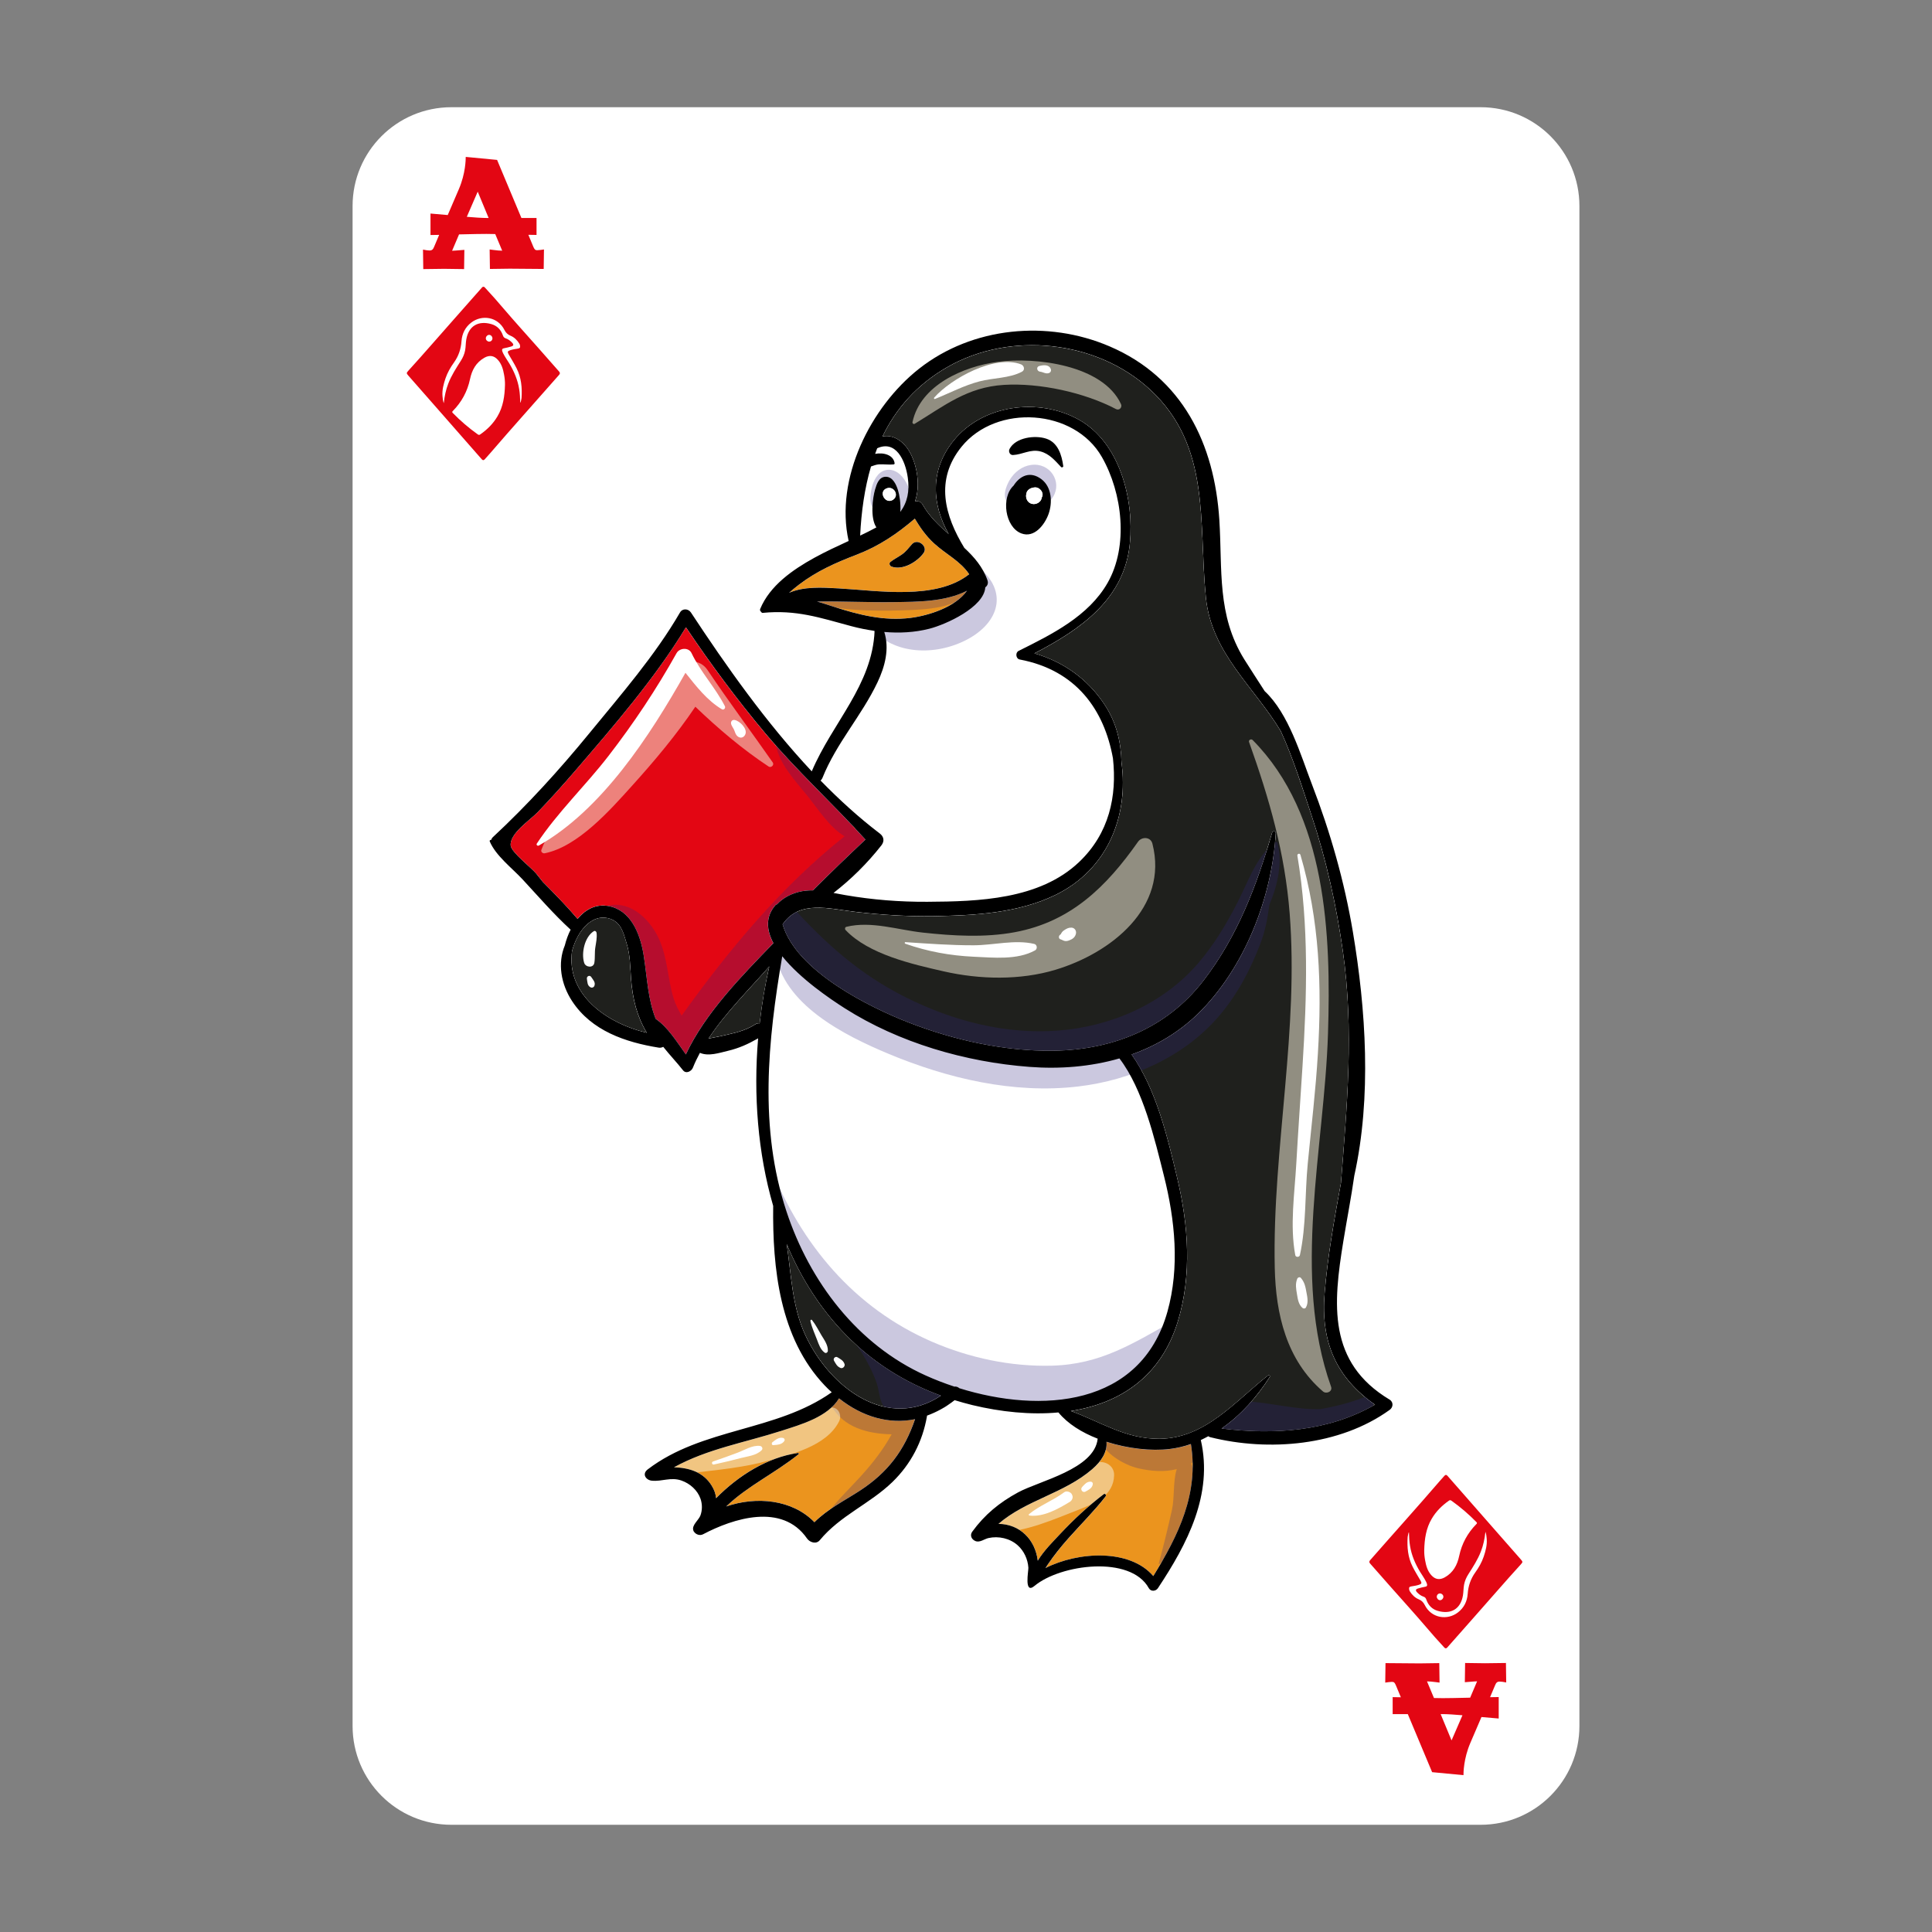 <?xml version="1.0" encoding="utf-8"?>
<!-- Generator: Adobe Illustrator 24.0.1, SVG Export Plug-In . SVG Version: 6.00 Build 0)  -->
<svg version="1.1" xmlns="http://www.w3.org/2000/svg" xmlns:xlink="http://www.w3.org/1999/xlink" x="0px" y="0px"
	 viewBox="0 0 283.46 283.46" style="enable-background:new 0 0 283.46 283.46;" xml:space="preserve">
<rect x="0" y="0" width="283.46" height="283.46" fill="#808080" stroke="none"/>
<style type="text/css">
	.st0{fill:#DBDDD9;}
	.st1{fill:#FFFFFF;}
	.st2{fill:none;stroke:#000000;stroke-width:3;stroke-miterlimit:10;}
	.st3{fill:#E30613;}
	.st4{fill:#894F28;}
	.st5{fill:#3E2215;}
	.st6{fill:#DEB27E;}
	.st7{opacity:0.25;fill:#312783;}
	.st8{opacity:0.53;fill:#F5F0DA;}
	.st9{fill:none;}
	.st10{fill:#EB941E;}
	.st11{fill:#1F201D;}
	.st12{fill:#E2E0DB;}
	.st13{fill:#B7B6B0;}
	.st14{fill:#2FAC66;}
	.st15{fill:#312783;}
	.st16{fill:#E94D2A;}
	.st17{fill:#F5EA61;}
	.st18{fill:#1D71B8;}
	.st19{fill:#2D3B49;}
</style>
<g id="bg">
</g>
<g id="CUT">
</g>
<g id="BACK">
</g>
<g id="ILLUSTRATION">
</g>
<g id="SYMBOLS">
	<g>
		<path class="st1" d="M217.23,267.73h-151c-8.01,0-14.5-6.49-14.5-14.5v-223c0-8.01,6.49-14.5,14.5-14.5h151
			c8.01,0,14.5,6.49,14.5,14.5v223C231.73,261.24,225.24,267.73,217.23,267.73z"/>
		<g>
			<g>
				<path class="st1" d="M129.32,124.03c-2.07,2.62-4.41,4.95-7.02,6.97c0.58,0.11,1.15,0.22,1.73,0.32c4.01,0.69,7.95,1,12.02,0.98
					c7.53-0.04,16.49-0.32,22.28-5.83c4.41-4.2,5.58-9.66,4.97-15.22c-1.28-7.09-5.38-12.93-13.68-14.5c-0.57-0.11-0.68-1-0.16-1.26
					c4.87-2.43,10.26-5.07,13.06-9.99c3.08-5.4,2.18-13.16-0.84-18.45c-4.06-7.12-15.46-7.84-20.58-1.53
					c-3.97,4.89-2.48,10.15,0.39,14.85c1.45,1.35,2.73,2.81,3.4,4.76c0.16,0.46-0.02,0.82-0.32,1.03c-0.18,2.91-5.75,5.45-8.22,6.08
					c-2.16,0.55-4.39,0.66-6.6,0.47c0.77,2.45,0.13,5.02-1,7.4c-2.34,4.94-6.01,8.87-8.08,14.03c-0.06,0.15-0.16,0.27-0.26,0.36
					c2.76,2.83,5.64,5.46,8.69,7.77C129.71,122.75,129.8,123.42,129.32,124.03z M148.12,65.87c0.88-1.69,3.72-2.06,5.38-1.51
					c1.73,0.57,2.28,2.4,2.5,4.03c0.02,0.17-0.22,0.24-0.32,0.13c-0.89-0.94-1.73-1.96-3.04-2.29c-1.47-0.37-2.61,0.46-4.01,0.53
					C148.16,66.79,147.92,66.24,148.12,65.87z M148.72,71.26c0.91-1.43,2.41-2.2,4.09-0.94c1.53,1.15,1.65,3.43,1.04,5.11
					c-0.57,1.58-2.09,3.56-3.99,2.84C147.45,77.35,146.84,72.99,148.72,71.26z"/>
				<path class="st10" d="M133.58,90.66c2.57-0.32,6.6-1.57,8.29-3.99c-3.24,1.64-7.21,1.63-10.82,1.67
					c-3.85,0.05-7.5-0.14-11.2-0.09c0.85,0.24,1.68,0.51,2.45,0.77C126.01,90.21,129.67,91.15,133.58,90.66z"/>
				<path class="st11" d="M91.96,138.48c-0.35-1.14-0.63-2.54-1.66-3.28c-0.84-0.62-2.02-0.75-2.98-0.34
					c-1.81,0.77-2.9,2.85-3.39,4.64c-0.9,6.29,4.86,10.58,10.96,12.03c-1.44-2.4-2.09-4.99-2.31-7.96
					C92.46,141.87,92.47,140.13,91.96,138.48z"/>
				<path class="st1" d="M128.41,71.82c0.24-0.82,0.57-1.86,1.57-1.87c1.02-0.01,1.53,1.14,1.79,1.96c0.21,0.66,0.42,1.97,0.35,3.18
					c1.04-1.41,1.37-3.03,1.09-5.01c-0.36-2.6-1.8-5.55-4.49-4.31c-0.11,0.27-0.2,0.55-0.3,0.82c1.23-0.24,2.69,0.15,2.86,1.39
					c0.01,0.09-0.08,0.15-0.16,0.16c-0.69,0.07-1.43-0.05-2.13-0.01c-0.43,0.02-0.8,0.19-1.18,0.31c-0.95,3.2-1.42,6.63-1.57,10.14
					c0.8-0.38,1.59-0.78,2.38-1.2C127.66,75.98,128.06,73.02,128.41,71.82z"/>
				<path class="st10" d="M123.05,86.33c5.75,0.33,14.29,1.77,19.15-2.08c-1.29-1.95-3.43-2.94-5.17-4.54
					c-1.18-1.09-2.02-2.3-2.81-3.62c-2.6,2.23-5.24,4.02-8.51,5.28c-3.08,1.18-5.85,2.4-8.48,4.4c-0.51,0.39-0.99,0.8-1.47,1.21
					C117.97,86.03,120.54,86.18,123.05,86.33z M130.64,82.47c0.51-0.42,1.11-0.71,1.66-1.08c0.61-0.42,1.03-0.99,1.52-1.54
					c0.81-0.91,2.41,0.32,1.69,1.31c-0.94,1.29-3.05,2.57-4.69,1.98C130.56,83.04,130.39,82.68,130.64,82.47z"/>
				<path class="st3" d="M113.77,132.8c0.06-0.07,0.14-0.11,0.23-0.12c0.78-0.85,1.91-1.48,3.16-1.81c0.7-0.18,1.4-0.24,2.1-0.23
					c2.53-2.53,5.11-5.01,7.71-7.46c-4.79-5.27-10.05-10.07-14.65-15.54c-4.19-4.98-8.06-10.21-11.69-15.61
					c-4.52,7.47-10.63,14.52-16.28,21.09c-1.77,2.06-3.58,4.08-5.47,6.04c-1.13,1.18-4.19,3.16-3.96,4.93
					c0.13,0.99,3.01,3.21,3.71,4.05c0.35,0.42,0.68,0.84,1.01,1.27c1.74,1.76,3.49,3.53,5.09,5.42c1.25-1.53,2.99-2.4,5.11-1.75
					c3.03,0.92,4.19,4.46,4.61,7.23c0.51,3.35,0.6,6.28,1.74,9.18c1.8,1.23,3.11,3.38,4.43,5.22c2.83-6.07,8.26-11.58,12.84-16.33
					C112.44,136.45,112.28,134.5,113.77,132.8z"/>
				<path class="st10" d="M171.61,212.61c-2.66,0.32-6.1-0.04-9.27-1.06c0.13,1.52-0.73,2.85-2.09,4.02
					c-4.16,3.58-9.7,4.52-13.76,8.03c3.15,0.03,5.39,2.3,5.77,5.41c0.88-1.47,2.27-2.84,3.28-3.92c1.96-2.11,4.12-4.1,6.41-5.85
					c0.21-0.16,0.39,0.16,0.26,0.33c-1.69,2.16-3.65,4.1-5.47,6.16c-1.09,1.22-2.12,2.49-3.03,3.86c-0.12,0.18-0.22,0.34-0.33,0.5
					c4.87-2.47,12.4-2.83,15.83,1.17c3.7-6,6.71-12.09,5.53-19.36C173.73,212.22,172.69,212.48,171.61,212.61z"/>
				<path class="st11" d="M103.95,152.37c0.55-0.12,1.1-0.2,1.58-0.31c1.59-0.35,3.2-0.65,4.64-1.4c0.23-0.13,0.46-0.26,0.69-0.4
					c0.21-0.13,0.42-0.15,0.61-0.13c0.32-2.83,0.79-5.63,1.41-8.36C109.86,145.23,106.45,148.58,103.95,152.37z"/>
				<path class="st1" d="M171.28,192.44c1.81-6.5,1.11-13.43-0.51-19.88c-1.36-5.42-3.07-12.72-6.54-17.26
					c-4.24,1.23-8.78,1.58-13.21,1.24c-9.38-0.72-19.12-3.53-27.09-8.6c-2.1-1.34-6.53-4.33-9.17-7.63
					c-2.13,12.46-3.43,25.19,0.62,37.44c3.41,10.29,10.42,19.56,20.45,24.08c1.33,0.6,2.74,1.14,4.18,1.62
					c0.28-0.03,0.55,0.06,0.74,0.24C152.69,207.4,167.37,206.44,171.28,192.44z"/>
				<path class="st11" d="M194.35,189.76c0.44-5.4,1.4-10.81,2.4-16.21c0.9-11.36,1.92-22.37,0.29-33.9
					c-0.96-6.8-2.46-13.55-4.63-20.07c-1.28-3.82-2.64-8.26-4.49-12.3c-3.9-6.51-10.16-11.42-10.99-19.6
					c-1.11-10.93,0.81-22.2-8.19-30.52c-7.84-7.24-20.56-8.59-29.78-3.28c-4.51,2.6-7.52,6.11-9.49,10.17
					c0.18-0.03,0.37-0.06,0.57-0.06c1.59-0.01,2.87,1.23,3.55,2.56c1.03,2.03,1.43,4.85,0.65,7.03c0.41-0.1,0.87,0.02,1.11,0.44
					c0.98,1.74,2.39,3.08,3.85,4.36c-2.43-4.3-2.86-9.31,0.73-13.74c4.3-5.31,12.53-6.33,18.38-3.04c6,3.37,8.08,11.71,7.46,18.11
					c-0.79,8.23-7.28,12.67-14.01,16.16c4.19,1.2,7.77,3.72,10.24,7.43c1.82,2.73,2.47,5.61,2.54,8.59c1.07,7.79-2,15.67-9.69,19.42
					c-5.49,2.67-11.87,3.01-17.87,3.11c-3.83,0.06-7.59-0.18-11.39-0.62c-3.94-0.45-8.32-1.79-10.77,1.83
					c2.02,6.91,12.85,12.21,18.52,14.41c6.68,2.6,14.06,4.23,21.24,4.13c8.68-0.12,16.62-3.29,21.99-10.28
					c5.02-6.53,7.78-13.9,10.08-21.72c0.08-0.28,0.54-0.23,0.52,0.07c-0.52,9.43-4.59,19.85-11.42,26.51
					c-2.82,2.75-6.15,4.69-9.73,5.97c3.63,5.1,5.33,12.35,6.72,18.23c1.61,6.81,2.15,14.08,0.09,20.86
					c-2.5,8.25-8.6,12.11-15.73,13.22c4.3,1.55,8.02,4.12,13.01,4.08c6.72-0.05,11.08-5.48,15.92-9.28c0.14-0.11,0.37,0.03,0.26,0.2
					c-1.82,2.87-4.22,5.59-7.07,7.57c7.78,0.95,15.64,0.46,22.52-3.49C196.11,202.16,193.76,196.99,194.35,189.76z"/>
				<path class="st11" d="M115.42,182.5c0.67,4.48,0.77,9.13,2.74,13.39c3.62,7.82,12.11,14.05,19.89,8.87
					C126.9,200.7,119.6,192.49,115.42,182.5z"/>
				<path class="st10" d="M123.09,205.16c-1.64,2.74-5.61,3.84-8.47,4.77c-5.37,1.74-10.87,2.66-15.75,5.35
					c2.19,0.07,4.3,0.66,5.54,2.7c0.39,0.63,0.59,1.25,0.64,1.84c3.28-3.34,7.54-5.99,12.01-6.64c0.09-0.01,0.2,0.1,0.1,0.18
					c-3.6,2.87-7.47,4.65-10.63,7.67c4.44-1.52,9.71-1.03,12.95,2.31c1.95-1.94,4.3-3.09,6.66-4.62c4.13-2.68,6.55-5.93,8.1-10.5
					C130.42,209,126.51,207.88,123.09,205.16z"/>
				<path class="st1" d="M130.81,83.13c1.64,0.59,3.75-0.69,4.69-1.98c0.72-0.99-0.88-2.22-1.69-1.31c-0.49,0.55-0.9,1.12-1.52,1.54
					c-0.55,0.38-1.14,0.67-1.66,1.08C130.39,82.68,130.56,83.04,130.81,83.13z"/>
				<path class="st1" d="M149.85,78.26c1.9,0.72,3.42-1.26,3.99-2.84c0.6-1.67,0.49-3.95-1.04-5.11c-1.67-1.26-3.18-0.49-4.09,0.94
					C146.84,72.99,147.45,77.35,149.85,78.26z M150.57,72.48c0.01-0.03,0.01-0.06,0.02-0.1c0.11-0.54,0.64-0.8,1.13-0.86
					c0.05-0.01,0.1-0.01,0.15-0.01c0.63-0.03,1.3,0.72,1.03,1.36c-0.02,0.04-0.04,0.07-0.05,0.1c-0.01,0.04-0.02,0.09-0.03,0.13
					c-0.13,0.62-0.86,0.98-1.44,0.82C150.75,73.75,150.44,73.1,150.57,72.48z"/>
				<path class="st1" d="M148.63,66.76c1.4-0.07,2.54-0.9,4.01-0.53c1.31,0.33,2.15,1.34,3.04,2.29c0.1,0.11,0.34,0.03,0.32-0.13
					c-0.22-1.63-0.77-3.46-2.5-4.03c-1.66-0.55-4.5-0.18-5.38,1.51C147.92,66.24,148.16,66.79,148.63,66.76z"/>
				<path class="st1" d="M151.39,73.92c0.58,0.16,1.31-0.2,1.44-0.82c0.01-0.04,0.02-0.09,0.03-0.13c0.02-0.03,0.04-0.07,0.05-0.1
					c0.27-0.64-0.4-1.39-1.03-1.36c-0.05,0-0.1,0-0.15,0.01c-0.49,0.06-1.02,0.32-1.13,0.86c-0.01,0.03-0.01,0.06-0.02,0.1
					C150.44,73.1,150.75,73.75,151.39,73.92z"/>
				<path class="st1" d="M203.88,205.35c-9.1-5.46-8.3-13.99-6.78-23.28c0.51-3.13,1.14-6.34,1.6-9.57
					c2.56-11.58,1.7-24.41-0.21-35.79c-1.24-7.38-3.31-14.64-6-21.62c-1.62-4.21-3.4-10.39-6.94-13.69c-0.98-1.54-2-3.07-2.99-4.66
					c-4.04-6.51-3.2-13.17-3.66-20.46c-0.71-11.15-5.4-20.88-16.1-25.46c-9.09-3.9-20.11-2.89-27.96,3.28
					c-7.1,5.59-12.38,16.1-10.33,25.27c-1.65,0.76-3.32,1.53-5.02,2.46c-3.19,1.76-6.54,4.08-7.96,7.52
					c-0.07,0.18,0.02,0.34,0.16,0.43c0.03,0.08,0.1,0.15,0.21,0.14c4.93-0.48,8.36,0.7,13.01,1.95c1.12,0.3,2.26,0.53,3.41,0.69
					c-0.34,7.98-6.18,13.44-9.22,20.61c-6.71-7.16-12.58-15.49-17.73-23.31c-0.38-0.57-1.24-0.63-1.6,0
					c-3.66,6.31-8.7,12.1-13.31,17.73c-4.4,5.38-9.07,10.51-14.16,15.25c-0.12,0.11-0.19,0.25-0.23,0.39
					c-0.02,0-0.03-0.01-0.05-0.01c-0.1-0.01-0.21,0.12-0.17,0.22c0.89,2.12,3.27,3.91,4.83,5.59c2.3,2.48,4.53,5.07,7.04,7.37
					c-0.37,0.73-0.65,1.51-0.85,2.31c-1.08,2.61-0.59,5.65,1.08,8.19c2.85,4.34,7.82,6.02,12.71,6.81c0.22,0.04,0.45-0.02,0.65-0.12
					c0.96,1.21,2.05,2.35,2.9,3.44c0.45,0.57,1.24,0.15,1.45-0.38c0.3-0.75,0.65-1.47,1.03-2.18c1.28,0.55,2.86,0,4.17-0.31
					c1.52-0.36,2.91-0.98,4.25-1.75c0.04-0.02,0.08-0.05,0.12-0.07c-0.7,8.3-0.05,16.81,2.21,24.59
					c-0.11,9.16,0.95,19.37,7.54,26.32c0.34,0.36,0.69,0.7,1.05,1.02c-8.15,5.77-18.97,5.19-26.99,11.31
					c-0.92,0.7-0.24,1.58,0.58,1.66c1.5,0.16,2.78-0.57,4.36-0.02c1.26,0.44,2.36,1.42,2.8,2.68c0.27,0.79,0.27,1.68-0.02,2.46
					c-0.25,0.66-1.29,1.41-1.04,2.16c0.01,0.08,0.05,0.15,0.1,0.21c0.27,0.4,0.85,0.63,1.34,0.37c4.38-2.31,11.6-4.66,15.25,0.63
					c0.4,0.57,1.35,0.88,1.87,0.24c3.01-3.64,7.34-5.32,10.66-8.54c2.71-2.63,4.42-5.93,5.06-9.63c0.01-0.03,0-0.06,0-0.1
					c1.38-0.5,2.75-1.24,4.06-2.27c0.85,0.26,1.71,0.5,2.6,0.72c4.16,1,8.53,1.46,12.63,1.08c1.37,1.67,3.44,2.95,5.76,3.85
					c-0.47,4.48-8.54,6.17-11.7,7.89c-2.72,1.48-4.88,3.25-6.7,5.75c-0.39,0.53-0.12,1.14,0.46,1.38c0.65,0.26,1.27-0.29,1.91-0.44
					c1.49-0.33,3.15,0.04,4.29,1.06c0.93,0.83,1.49,2.05,1.57,3.29c0.03,0.44-0.68,3.99,0.9,2.67c3.81-3.18,14.09-4.53,16.77,0.33
					c0.3,0.54,1.03,0.47,1.34,0c4.31-6.5,8.12-13.75,6.29-21.73c0.37-0.17,0.74-0.37,1.1-0.56c0.08,0.07,0.18,0.12,0.32,0.15
					c8.56,2.13,18.93,1.27,26.25-3.99C204.41,206.52,204.49,205.72,203.88,205.35z M127.79,68.44c0.38-0.12,0.76-0.29,1.18-0.31
					c0.71-0.04,1.44,0.08,2.13,0.01c0.08-0.01,0.17-0.07,0.16-0.16c-0.16-1.24-1.63-1.63-2.86-1.39c0.1-0.28,0.2-0.55,0.3-0.82
					c2.7-1.24,4.13,1.71,4.49,4.31c0.28,1.98-0.05,3.6-1.09,5.01c0.08-1.21-0.14-2.51-0.35-3.18c-0.26-0.82-0.77-1.97-1.79-1.96
					c-1,0.01-1.33,1.05-1.57,1.87c-0.35,1.2-0.75,4.16,0.19,5.56c-0.78,0.42-1.57,0.82-2.38,1.2
					C126.37,75.07,126.85,71.64,127.79,68.44z M130.97,73.35c-1.09,0.64-2.08-1.15-0.96-1.67
					C131.13,71.18,132.04,72.72,130.97,73.35z M117.23,85.77c2.63-2,5.4-3.22,8.48-4.4c3.27-1.26,5.91-3.05,8.51-5.28
					c0.79,1.32,1.63,2.53,2.81,3.62c1.74,1.6,3.87,2.59,5.17,4.54c-4.86,3.85-13.4,2.4-19.15,2.08c-2.51-0.14-5.08-0.3-7.29,0.65
					C116.24,86.56,116.72,86.16,117.23,85.77z M122.31,89.02c-0.78-0.25-1.61-0.53-2.45-0.77c3.7-0.05,7.35,0.14,11.2,0.09
					c3.6-0.05,7.58-0.03,10.82-1.67c-1.69,2.43-5.72,3.67-8.29,3.99C129.67,91.15,126.01,90.21,122.31,89.02z M120.66,114.15
					c2.07-5.16,5.73-9.09,8.08-14.03c1.13-2.38,1.77-4.95,1-7.4c2.21,0.19,4.43,0.08,6.6-0.47c2.47-0.63,8.04-3.17,8.22-6.08
					c0.3-0.21,0.48-0.57,0.32-1.03c-0.68-1.95-1.96-3.42-3.4-4.76c-2.87-4.71-4.36-9.96-0.39-14.85c5.12-6.3,16.52-5.59,20.58,1.53
					c3.02,5.29,3.92,13.05,0.84,18.45c-2.81,4.92-8.19,7.56-13.06,9.99c-0.51,0.25-0.41,1.15,0.16,1.26
					c8.31,1.57,12.4,7.4,13.68,14.5c0.61,5.56-0.55,11.02-4.97,15.22c-5.8,5.51-14.76,5.79-22.28,5.83
					c-4.07,0.02-8.01-0.29-12.02-0.98c-0.57-0.1-1.15-0.21-1.73-0.32c2.61-2.02,4.96-4.35,7.02-6.97c0.48-0.61,0.39-1.28-0.23-1.75
					c-3.04-2.31-5.93-4.94-8.69-7.77C120.51,114.42,120.6,114.3,120.66,114.15z M83.93,139.5c0.5-1.79,1.58-3.87,3.39-4.64
					c0.96-0.41,2.13-0.27,2.98,0.34c1.02,0.75,1.3,2.14,1.66,3.28c0.51,1.65,0.5,3.39,0.63,5.09c0.22,2.96,0.87,5.55,2.31,7.96
					C88.8,150.08,83.03,145.79,83.93,139.5z M100.63,154.71c-1.32-1.84-2.63-3.99-4.43-5.22c-1.14-2.9-1.23-5.83-1.74-9.18
					c-0.42-2.77-1.58-6.31-4.61-7.23c-2.12-0.65-3.86,0.23-5.11,1.75c-1.6-1.89-3.34-3.66-5.09-5.42c-0.33-0.43-0.67-0.85-1.01-1.27
					c-0.7-0.84-3.58-3.06-3.71-4.05c-0.23-1.77,2.83-3.75,3.96-4.93c1.88-1.96,3.7-3.98,5.47-6.04
					c5.65-6.57,11.76-13.62,16.28-21.09c3.63,5.4,7.5,10.63,11.69,15.61c4.61,5.47,9.87,10.27,14.65,15.54
					c-2.6,2.45-5.18,4.93-7.71,7.46c-0.7-0.01-1.4,0.05-2.1,0.23c-1.26,0.33-2.38,0.95-3.16,1.81c-0.08,0.01-0.16,0.05-0.23,0.12
					c-1.49,1.7-1.33,3.64-0.3,5.58C108.88,143.13,103.46,148.64,100.63,154.71z M110.86,150.27c-0.23,0.14-0.46,0.27-0.69,0.4
					c-1.44,0.75-3.04,1.04-4.64,1.4c-0.48,0.11-1.04,0.19-1.58,0.31c2.5-3.8,5.9-7.15,8.92-10.59c-0.62,2.72-1.09,5.52-1.41,8.36
					C111.28,150.12,111.07,150.14,110.86,150.27z M126.15,218.72c-2.36,1.53-4.71,2.68-6.66,4.62c-3.24-3.34-8.51-3.84-12.95-2.31
					c3.15-3.02,7.03-4.8,10.63-7.67c0.09-0.07-0.01-0.19-0.1-0.18c-4.47,0.65-8.73,3.3-12.01,6.64c-0.05-0.6-0.25-1.21-0.64-1.84
					c-1.25-2.04-3.36-2.63-5.54-2.7c4.88-2.7,10.38-3.62,15.75-5.35c2.86-0.92,6.83-2.03,8.47-4.77c3.43,2.72,7.33,3.84,11.16,3.06
					C132.7,212.79,130.27,216.04,126.15,218.72z M118.16,195.9c-1.97-4.26-2.07-8.92-2.74-13.39c4.18,9.99,11.48,18.2,22.64,22.26
					C130.28,209.95,121.79,203.72,118.16,195.9z M140.76,203.68c-0.2-0.18-0.47-0.28-0.74-0.24c-1.45-0.48-2.85-1.02-4.18-1.62
					c-10.04-4.51-17.05-13.78-20.45-24.08c-4.05-12.24-2.74-24.98-0.62-37.44c2.63,3.3,7.07,6.29,9.17,7.63
					c7.97,5.07,17.71,7.89,27.09,8.6c4.43,0.34,8.97-0.01,13.21-1.24c3.48,4.55,5.18,11.85,6.54,17.26
					c1.62,6.45,2.32,13.39,0.51,19.88C167.37,206.44,152.69,207.4,140.76,203.68z M169.21,231.24c-3.42-4-10.96-3.64-15.83-1.17
					c0.1-0.16,0.21-0.32,0.33-0.5c0.91-1.36,1.94-2.63,3.03-3.86c1.82-2.05,3.78-3.99,5.47-6.16c0.13-0.17-0.05-0.49-0.26-0.33
					c-2.29,1.75-4.44,3.74-6.41,5.85c-1.01,1.08-2.4,2.45-3.28,3.92c-0.38-3.11-2.62-5.37-5.77-5.41c4.06-3.51,9.61-4.45,13.76-8.03
					c1.35-1.17,2.22-2.5,2.09-4.02c3.17,1.02,6.61,1.38,9.27,1.06c1.08-0.13,2.12-0.38,3.12-0.73
					C175.91,219.15,172.9,225.25,169.21,231.24z M179.22,209.59c2.85-1.98,5.25-4.7,7.07-7.57c0.11-0.17-0.12-0.31-0.26-0.2
					c-4.84,3.8-9.21,9.22-15.92,9.28c-4.98,0.04-8.71-2.54-13.01-4.08c7.13-1.11,13.23-4.97,15.73-13.22
					c2.05-6.78,1.52-14.05-0.09-20.86c-1.39-5.88-3.09-13.13-6.72-18.23c3.59-1.28,6.92-3.23,9.73-5.97
					c6.83-6.66,10.89-17.08,11.42-26.51c0.02-0.31-0.44-0.35-0.52-0.07c-2.29,7.82-5.05,15.19-10.08,21.72
					c-5.37,6.98-13.31,10.16-21.99,10.28c-7.18,0.1-14.56-1.53-21.24-4.13c-5.67-2.2-16.5-7.5-18.52-14.41
					c2.46-3.62,6.83-2.28,10.77-1.83c3.8,0.44,7.56,0.68,11.39,0.62c6-0.1,12.39-0.44,17.87-3.11c7.69-3.74,10.75-11.63,9.69-19.42
					c-0.07-2.98-0.72-5.86-2.54-8.59c-2.47-3.71-6.06-6.23-10.24-7.43c6.72-3.49,13.22-7.92,14.01-16.16
					c0.62-6.4-1.46-14.74-7.46-18.11c-5.85-3.28-14.08-2.26-18.38,3.04c-3.59,4.43-3.16,9.43-0.73,13.74
					c-1.46-1.28-2.88-2.62-3.85-4.36c-0.24-0.42-0.69-0.55-1.11-0.44c0.78-2.19,0.38-5.01-0.65-7.03c-0.68-1.33-1.96-2.57-3.55-2.56
					c-0.2,0-0.38,0.03-0.57,0.06c1.97-4.06,4.98-7.57,9.49-10.17c9.22-5.31,21.94-3.97,29.78,3.28c9.01,8.32,7.08,19.59,8.19,30.52
					c0.83,8.18,7.08,13.09,10.99,19.6c1.85,4.04,3.22,8.48,4.49,12.3c2.18,6.52,3.67,13.27,4.63,20.07
					c1.62,11.53,0.6,22.54-0.29,33.9c-0.99,5.4-1.96,10.82-2.4,16.21c-0.59,7.24,1.76,12.4,7.39,16.34
					C194.86,210.04,187,210.53,179.22,209.59z"/>
				<path class="st1" d="M130.01,71.69c-1.12,0.51-0.13,2.3,0.96,1.67C132.04,72.72,131.13,71.18,130.01,71.69z"/>
			</g>
			<path class="st7" d="M187.44,123.7c-0.05-0.21-0.31-0.25-0.46-0.12c-2.74,2.31-3.77,5.59-5.36,8.71
				c-1.62,3.19-3.51,6.35-5.85,9.06c-5.13,5.94-12.71,9.24-20.47,9.85c-7.78,0.61-15.51-1.42-22.44-4.89
				c-6.81-3.42-11.68-7.85-16.74-13.37c0.58-0.65,1.18-1.32,1.79-1.98c0.36,0.58,1.2,0.9,1.87,0.3c2.6-2.35,5.15-4.76,7.71-7.15
				c0.58-0.54,0.4-1.5-0.24-1.9c-0.29-0.18-0.57-0.35-0.86-0.53c-0.29-0.18-0.73-0.22-1.06-0.07c-1.06-2.26-3.5-4.12-5.11-5.98
				c-1.85-2.15-3.61-5.09-6.13-6.47c-0.13-0.07-0.27,0.05-0.24,0.19c0.51,2.78,2.86,5.25,4.6,7.4c1.56,1.93,3.26,4.65,5.47,5.95
				c-9.26,7.34-17.04,16.71-23.91,26.31c-0.47-0.82-0.92-1.66-1.2-2.6c-0.86-2.87-0.87-5.91-2.14-8.68
				c-1.49-3.24-4.8-6.15-8.53-4.51c-0.09,0.04-0.1,0.19-0.03,0.25c1.78,1.44,3.74,2.67,4.86,4.77c1.17,2.2,1.2,4.99,1.64,7.39
				c0.65,3.49,2.28,8.6,6.18,9.39c0.59,0.12,1.25-0.27,1.23-0.93c-0.01-0.3-0.05-0.59-0.1-0.88c2.04-1.68,3.33-4.38,4.92-6.44
				c2.19-2.84,4.72-5.39,6.92-8.22c0.72-0.92,0.34-1.99-0.4-2.42c0.4-0.46,0.84-0.98,1.3-1.51c0.18,6.82,9.5,11.55,14.75,14.37
				c7.89,4.24,16.88,6.89,25.9,6.2c6.64-0.51,13.22-2.69,18.57-6.67c-5.14,4.64-12.14,6.93-19.01,7.18
				c-8.16,0.3-16.46-1.87-23.9-5.12c-6.44-2.82-10.88-7.64-16.67-11.32c-0.31-0.2-0.59,0.13-0.55,0.42
				c1.05,7.7,10.22,12.26,16.58,14.92c8.69,3.63,18.37,5.92,27.83,4.81c7.83-0.92,15.61-4.34,20.77-10.43
				c2.64-3.11,4.51-6.68,5.97-10.47c0.71-1.85,1.09-3.77,1.33-5.72C187.54,129.65,188.16,126.5,187.44,123.7z"/>
			<path class="st7" d="M142.37,85.98c-4.13,0.16-8.07,1.54-12.32,1.56c-4,0.01-8.19-0.6-12.1,0.32c-0.09,0.02-0.07,0.14,0,0.17
				c4.38,1.56,9.87,1.68,14.49,1.52c3.47-0.11,7.65-0.28,10.24-2.82C142.94,86.47,142.75,85.97,142.37,85.98z"/>
			<path class="st7" d="M143.58,83.22c-0.14-0.12-0.41,0.04-0.28,0.22c2.73,3.87-2.67,7.03-5.9,7.9c-3.25,0.87-6.43,0.63-9.71,0.31
				c-0.14-0.01-0.18,0.16-0.1,0.25c3.42,4.31,9.78,4.33,14.3,1.93C146.6,91.34,147.96,86.81,143.58,83.22z"/>
			<path class="st7" d="M151.79,68.18c-1.38,0-2.57,0.74-3.37,1.82c-0.62,0.84-1.41,2.55-0.72,3.54c0.03,0.04,0.08,0.07,0.13,0.05
				c1.41-0.44,1.7-2.55,3.14-3.16c2-0.83,2.29,1.46,2.87,2.78c0.06,0.14,0.31,0.17,0.4,0.05C155.96,71.18,154.46,68.19,151.79,68.18
				z"/>
			<path class="st7" d="M129.89,68.99c-1.15,0.29-1.74,1.55-1.99,2.61c-0.2,0.83-0.47,2.66,0.47,3.14c0.04,0.02,0.09,0.01,0.12-0.02
				c0.42-0.35,0.43-0.98,0.55-1.49c0.18-0.75,0.4-1.67,0.9-2.28c0.54-0.66,1.05,0.65,1.21,1.13c0.25,0.73,0.12,1.54,0.41,2.24
				c0.29,0.71,1.23,0.94,1.67,0.22C134.42,72.63,132.45,68.34,129.89,68.99z"/>
			<path class="st7" d="M172.24,193.75c-6.01,3.35-10.72,6.43-17.92,6.62c-6.01,0.16-12.07-1.13-17.57-3.51
				c-11.44-4.96-19.18-14.28-23.73-25.68c-0.04-0.09-0.17-0.06-0.15,0.04c0.77,4.91,2.63,9.49,5.28,13.55
				c0.94,2.6,2.26,5.01,3.87,7.22c-0.35-0.23-0.7-0.46-1.06-0.7c-0.1-0.07-0.23,0.09-0.13,0.17c2.12,1.85,4.17,4.72,5.64,7.07
				c0.86,1.38,1.61,2.84,2.15,4.38c0.35,0.99,0.4,2.38,0.93,3.27c0.26,0.44,0.58,0.77,0.95,1.04c-2.15,0.01-4.41-0.27-5.82-1.53
				c-0.52-0.46-1.76-2.12-2.55-1.01c-0.07,0.1-0.14,0.19-0.21,0.29c-0.25,0.34-0.19,0.85,0,1.2c1.79,3.28,5.4,4.2,8.9,4.27
				c-1.21,2.19-2.68,4.1-4.37,5.98c-1.58,1.76-3.38,3.45-4.81,5.33c-0.07,0.09,0.04,0.22,0.14,0.18c5.01-1.77,9.57-6,11.89-10.74
				c0.14-0.28,0.17-0.59,0.15-0.89c1.29-0.2,1.73-1.62,1.27-2.52c1.33-0.28,2.63-0.81,3.58-1.33c0.83-0.46,0.82-1.47,0.28-2.08
				c0.63,0.23,1.26,0.44,1.9,0.63c5.49,1.66,11.43,1.9,17.05,0.79c2.53-0.5,5.03-1.3,7.35-2.43c2.36-1.15,2.87-1.82,3.52-3.74
				c1.76-1.37,3.13-3.16,3.94-5.48C172.8,193.84,172.47,193.62,172.24,193.75z"/>
			<path class="st7" d="M200.14,205.01c-2.06,0.8-4.22,1.35-6.43,1.73c-3.7,0.11-7.36-0.99-11.35-1.18
				c-0.13-0.01-0.23,0.14-0.2,0.26c0.05,0.2,0.12,0.38,0.21,0.55c-0.91,0.24-1.81,0.65-2.78,1.06c-1.84,0.78-0.66,3.27,0.92,3.4
				c5.93,0.49,11.04-0.49,16.34-2.3c1.4-0.32,2.77-0.83,4.12-1.54C202.03,206.42,201.29,204.56,200.14,205.01z"/>
			<path class="st7" d="M174.93,214.62c2.19-1.32,0.19-4.77-2.01-3.44c-1.97,1.19-4.06,0.52-6.14,0.13
				c-0.74-0.14-1.43-0.11-2.17-0.22c-1.77-0.26-1.6-0.77-3.03-0.61c-0.21,0.02-0.36,0.19-0.31,0.41c0.5,2.23,3.64,4.06,5.74,4.54
				c1.88,0.43,3.81,0.57,5.64,0.12c-0.58,1.84-0.3,4.21-0.71,6.01c-0.59,2.64-1.22,5.22-1.93,7.84c-0.02,0.07,0.07,0.12,0.12,0.07
				c2.21-2.04,3.81-4.73,4.49-7.66c0.5-2.16,1.26-5.07,0.13-7.08C174.82,214.67,174.88,214.65,174.93,214.62z"/>
			<path class="st8" d="M164.47,59.29c-2.64-5.73-12.53-6.95-18.09-6.2c-5.02,0.68-11.34,3.41-12.5,8.84
				c-0.04,0.18,0.15,0.35,0.32,0.25c4.36-2.65,7.7-5.38,13.09-5.71c5.19-0.32,11.79,1.1,16.45,3.55
				C164.23,60.27,164.69,59.76,164.47,59.29z"/>
			<path class="st8" d="M113.38,111.87c-3.17-4.54-6.48-8.96-9.57-13.56c-1.11-1.66-3.37-1.67-4.48,0
				c-3.42,5.15-6.83,10.37-10.92,15.02c-2.99,3.4-7.43,7.07-8.98,11.36c-0.11,0.31,0.22,0.56,0.5,0.5c4.87-0.98,9.62-6.37,12.8-9.9
				c3.36-3.72,6.51-7.48,9.29-11.6c3.34,3.2,6.91,6.24,10.76,8.78C113.14,112.7,113.63,112.23,113.38,111.87z"/>
			<path class="st8" d="M169.08,123.78c-0.26-1.03-1.57-1.05-2.11-0.28c-4.65,6.61-9.86,11.74-18.08,13.27
				c-4.39,0.82-9.07,0.54-13.48,0.06c-3.69-0.4-7.57-1.74-11.23-0.85c-0.21,0.05-0.26,0.32-0.12,0.47
				c3.38,3.57,9.76,5.01,14.41,6.07c5.28,1.2,11.2,1.33,16.4-0.24C162.99,139.83,171.48,133.18,169.08,123.78z"/>
			<path class="st8" d="M195.29,203.45c-5.79-16.25-0.98-35.04-0.45-51.77c0.46-14.5-0.17-32.12-11.06-43.11
				c-0.21-0.21-0.63,0-0.52,0.3c2.99,8.38,5.26,16.25,5.96,25.18c0.66,8.52,0.08,16.85-0.66,25.34c-0.76,8.84-1.73,17.75-1.53,26.64
				c0.15,6.79,1.71,13.5,7.06,18.11C194.58,204.58,195.55,204.18,195.29,203.45z"/>
			<path class="st8" d="M121.96,206.51c-2.16,0.12-3.33,0.98-5.28,1.88c-3.06,1.41-6.3,2.04-9.54,2.88c-3.1,0.81-7.61,1.62-9,4.88
				c-0.09,0.21,0.06,0.4,0.28,0.37c4.57-0.69,9.32-0.9,13.81-2.08c3.73-0.99,9.04-2.23,10.88-5.9
				C123.55,207.68,123.04,206.45,121.96,206.51z"/>
			<path class="st8" d="M160.43,214.73c-0.96,0.46-1.62,1.24-2.53,1.79c-1.3,0.8-2.8,1.29-4.17,1.95c-2.59,1.24-5.77,2.52-7.82,4.55
				c-0.64,0.63-0.16,1.75,0.73,1.76c3.76,0.03,8.09-1.91,11.57-3.26c2.46-0.96,5.16-2.08,5.25-5.06
				C163.51,214.84,161.74,214.09,160.43,214.73z"/>
			<path class="st1" d="M106.35,103.6c-1.42-2.77-3.53-4.94-4.89-7.78c-0.41-0.87-1.75-0.78-2.19,0c-2.96,5.3-6.3,10.31-10.01,15.11
				c-3.36,4.35-7.47,8.26-10.5,12.84c-0.12,0.18,0.11,0.39,0.29,0.29c9.27-5.26,16.29-16.08,21.52-25.35
				c1.58,1.99,3.19,4.07,5.34,5.35C106.2,104.23,106.5,103.88,106.35,103.6z"/>
			<path class="st1" d="M107.81,105.64c-0.15-0.03-0.33-0.01-0.43,0.11c-0.02,0.02-0.03,0.04-0.05,0.06
				c-0.23,0.34,0.1,0.78,0.27,1.07c0.26,0.44,0.27,0.98,0.76,1.25c0.42,0.23,0.84,0.01,1-0.41
				C109.68,106.92,108.56,105.79,107.81,105.64z"/>
			<path class="st1" d="M151.74,138.49c-2.83-0.67-5.96,0.19-8.87,0.2c-3.34,0.01-6.69-0.24-10.02-0.46
				c-0.14-0.01-0.15,0.19-0.03,0.23c3.29,1.15,6.58,1.75,10.05,1.91c2.93,0.13,6.36,0.51,8.99-0.93
				C152.25,139.22,152.17,138.59,151.74,138.49z"/>
			<path class="st1" d="M157.18,136.1c-0.41-0.01-0.7,0.15-1.03,0.37c-0.28,0.18-0.39,0.35-0.51,0.59c-0.04,0.02-0.07,0.05-0.1,0.08
				c-0.25,0.17-0.25,0.61,0.09,0.69c0.2,0.05,0.3,0.15,0.52,0.21c0.24,0.07,0.49,0.02,0.72-0.07c0.49-0.18,0.87-0.45,0.99-0.98
				C157.96,136.53,157.64,136.1,157.18,136.1z"/>
			<path class="st1" d="M149.81,53.46c-3.84-1.47-10.27,2.07-12.75,4.88c-0.07,0.08,0,0.24,0.11,0.2c2.17-0.87,4.24-1.98,6.52-2.58
				c2.04-0.54,4.41-0.44,6.26-1.43C150.43,54.27,150.25,53.63,149.81,53.46z"/>
			<path class="st1" d="M154.15,54.09c-0.29-0.64-1.1-0.54-1.67-0.39c-0.49,0.13-0.34,0.78,0.11,0.83c0.46,0.05,0.82,0.36,1.29,0.21
				C154.17,54.65,154.27,54.36,154.15,54.09z"/>
			<path class="st1" d="M87.53,136.87c-0.02-0.2-0.23-0.37-0.42-0.24c-1.33,0.84-1.85,3.19-1.4,4.64c0.21,0.67,1.35,0.8,1.49,0
				c0.13-0.76,0.02-1.53,0.15-2.3C87.46,138.25,87.61,137.62,87.53,136.87z"/>
			<path class="st1" d="M86.75,143.35c-0.22-0.35-0.71-0.12-0.64,0.27c0.09,0.49,0.04,0.96,0.52,1.23c0.23,0.13,0.51,0.01,0.59-0.24
				C87.39,144.1,87.01,143.76,86.75,143.35z"/>
			<path class="st1" d="M120.53,195.92c-0.45-0.75-0.85-1.57-1.4-2.25c-0.1-0.12-0.26,0.01-0.23,0.14c0.2,0.94,0.64,1.87,0.98,2.77
				c0.26,0.69,0.5,1.44,1.12,1.88c0.2,0.14,0.45-0.05,0.46-0.26C121.5,197.36,120.94,196.59,120.53,195.92z"/>
			<path class="st1" d="M123.91,200.13c-0.18-0.52-0.59-0.72-1.03-0.99c-0.33-0.2-0.7,0.19-0.51,0.51c0.27,0.47,0.45,0.86,0.97,1.06
				C123.66,200.83,124.02,200.45,123.91,200.13z"/>
			<path class="st1" d="M111.48,212.14c-1.1-0.12-2.24,0.61-3.25,0.99c-1.19,0.45-2.39,0.88-3.6,1.29c-0.29,0.1-0.17,0.52,0.12,0.45
				c1.33-0.29,2.65-0.61,3.96-0.95c1.04-0.27,2.26-0.37,3.04-1.15C111.99,212.53,111.79,212.17,111.48,212.14z"/>
			<path class="st1" d="M114.92,210.98c-0.63-0.17-1.11,0.26-1.58,0.61c-0.16,0.12-0.14,0.46,0.12,0.44
				c0.6-0.06,1.26-0.06,1.63-0.63C115.18,211.24,115.09,211.03,114.92,210.98z"/>
			<path class="st1" d="M157.34,219.43c-0.06-0.14-0.09-0.26-0.21-0.36c-0.25-0.22-0.7-0.35-0.99-0.13
				c-1.62,1.22-3.63,1.94-5.17,3.22c-0.09,0.07-0.01,0.19,0.08,0.2c2.04,0.25,4.24-0.99,5.91-2.01
				C157.24,220.19,157.47,219.77,157.34,219.43z"/>
			<path class="st1" d="M160.04,217.39c-0.6-0.03-0.9,0.39-1.28,0.79c-0.32,0.34,0.09,0.91,0.51,0.66c0.47-0.27,0.96-0.48,1.06-1.06
				C160.37,217.58,160.25,217.4,160.04,217.39z"/>
			<path class="st1" d="M190.8,125.43c-0.09-0.3-0.5-0.17-0.45,0.12c1.72,10.23,1.4,20.6,0.75,30.91c-0.3,4.76-0.64,9.52-0.91,14.28
				c-0.25,4.41-0.96,9.04-0.15,13.41c0.06,0.34,0.61,0.33,0.68,0c0.95-4.35,0.72-8.97,1.15-13.41c0.52-5.39,1.17-10.77,1.49-16.18
				C193.96,144.63,193.6,135.02,190.8,125.43z"/>
			<path class="st1" d="M191.69,189.66c-0.15-0.83-0.26-1.5-0.82-2.16c-0.18-0.21-0.47-0.07-0.55,0.14
				c-0.3,0.78-0.16,1.44-0.03,2.24c0.12,0.72,0.22,1.5,0.8,2.01c0.16,0.14,0.41,0.13,0.52-0.07
				C191.98,191.15,191.83,190.38,191.69,189.66z"/>
			<g>
				<path class="st9" d="M129.32,124.03c-2.07,2.62-4.41,4.95-7.02,6.97c0.58,0.11,1.15,0.22,1.73,0.32c4.01,0.69,7.95,1,12.02,0.98
					c7.53-0.04,16.49-0.32,22.28-5.83c4.41-4.2,5.58-9.66,4.97-15.22c-1.28-7.09-5.38-12.93-13.68-14.5c-0.57-0.11-0.68-1-0.16-1.26
					c4.87-2.43,10.26-5.07,13.06-9.99c3.08-5.4,2.18-13.16-0.84-18.45c-4.06-7.12-15.46-7.84-20.58-1.53
					c-3.97,4.89-2.48,10.15,0.39,14.85c1.45,1.35,2.73,2.81,3.4,4.76c0.16,0.46-0.02,0.82-0.32,1.03c-0.18,2.91-5.75,5.45-8.22,6.08
					c-2.16,0.55-4.39,0.66-6.6,0.47c0.77,2.45,0.13,5.02-1,7.4c-2.34,4.94-6.01,8.87-8.08,14.03c-0.06,0.15-0.16,0.27-0.26,0.36
					c2.76,2.83,5.64,5.46,8.69,7.77C129.71,122.75,129.8,123.42,129.32,124.03z M148.12,65.87c0.88-1.69,3.72-2.06,5.38-1.51
					c1.73,0.57,2.28,2.4,2.5,4.03c0.02,0.17-0.22,0.24-0.32,0.13c-0.89-0.94-1.73-1.96-3.04-2.29c-1.47-0.37-2.61,0.46-4.01,0.53
					C148.16,66.79,147.92,66.24,148.12,65.87z M148.72,71.26c0.91-1.43,2.41-2.2,4.09-0.94c1.53,1.15,1.65,3.43,1.04,5.11
					c-0.57,1.58-2.09,3.56-3.99,2.84C147.45,77.35,146.84,72.99,148.72,71.26z"/>
				<path class="st9" d="M133.58,90.66c2.57-0.32,6.6-1.57,8.29-3.99c-3.24,1.64-7.21,1.63-10.82,1.67
					c-3.85,0.05-7.5-0.14-11.2-0.09c0.85,0.24,1.68,0.51,2.45,0.77C126.01,90.21,129.67,91.15,133.58,90.66z"/>
				<path class="st9" d="M91.96,138.48c-0.35-1.14-0.63-2.54-1.66-3.28c-0.84-0.62-2.02-0.75-2.98-0.34
					c-1.81,0.77-2.9,2.85-3.39,4.64c-0.9,6.29,4.86,10.58,10.96,12.03c-1.44-2.4-2.09-4.99-2.31-7.96
					C92.46,141.87,92.47,140.13,91.96,138.48z"/>
				<path class="st9" d="M128.41,71.82c0.24-0.82,0.57-1.86,1.57-1.87c1.02-0.01,1.53,1.14,1.79,1.96c0.21,0.66,0.42,1.97,0.35,3.18
					c1.04-1.41,1.37-3.03,1.09-5.01c-0.36-2.6-1.8-5.55-4.49-4.31c-0.11,0.27-0.2,0.55-0.3,0.82c1.23-0.24,2.69,0.15,2.86,1.39
					c0.01,0.09-0.08,0.15-0.16,0.16c-0.69,0.07-1.43-0.05-2.13-0.01c-0.43,0.02-0.8,0.19-1.18,0.31c-0.95,3.2-1.42,6.63-1.57,10.14
					c0.8-0.38,1.59-0.78,2.38-1.2C127.66,75.98,128.06,73.02,128.41,71.82z"/>
				<path class="st9" d="M123.05,86.33c5.75,0.33,14.29,1.77,19.15-2.08c-1.29-1.95-3.43-2.94-5.17-4.54
					c-1.18-1.09-2.02-2.3-2.81-3.62c-2.6,2.23-5.24,4.02-8.51,5.28c-3.08,1.18-5.85,2.4-8.48,4.4c-0.51,0.39-0.99,0.8-1.47,1.21
					C117.97,86.03,120.54,86.18,123.05,86.33z M130.64,82.47c0.51-0.42,1.11-0.71,1.66-1.08c0.61-0.42,1.03-0.99,1.52-1.54
					c0.81-0.91,2.41,0.32,1.69,1.31c-0.94,1.29-3.05,2.57-4.69,1.98C130.56,83.04,130.39,82.68,130.64,82.47z"/>
				<path class="st9" d="M113.77,132.8c0.06-0.07,0.14-0.11,0.23-0.12c0.78-0.85,1.91-1.48,3.16-1.81c0.7-0.18,1.4-0.24,2.1-0.23
					c2.53-2.53,5.11-5.01,7.71-7.46c-4.79-5.27-10.05-10.07-14.65-15.54c-4.19-4.98-8.06-10.21-11.69-15.61
					c-4.52,7.47-10.63,14.52-16.28,21.09c-1.77,2.06-3.58,4.08-5.47,6.04c-1.13,1.18-4.19,3.16-3.96,4.93
					c0.13,0.99,3.01,3.21,3.71,4.05c0.35,0.42,0.68,0.84,1.01,1.27c1.74,1.76,3.49,3.53,5.09,5.42c1.25-1.53,2.99-2.4,5.11-1.75
					c3.03,0.92,4.19,4.46,4.61,7.23c0.51,3.35,0.6,6.28,1.74,9.18c1.8,1.23,3.11,3.38,4.43,5.22c2.83-6.07,8.26-11.58,12.84-16.33
					C112.44,136.45,112.28,134.5,113.77,132.8z"/>
				<path class="st9" d="M171.61,212.61c-2.66,0.32-6.1-0.04-9.27-1.06c0.13,1.52-0.73,2.85-2.09,4.02
					c-4.16,3.58-9.7,4.52-13.76,8.03c3.15,0.03,5.39,2.3,5.77,5.41c0.88-1.47,2.27-2.84,3.28-3.92c1.96-2.11,4.12-4.1,6.41-5.85
					c0.21-0.16,0.39,0.16,0.26,0.33c-1.69,2.16-3.65,4.1-5.47,6.16c-1.09,1.22-2.12,2.49-3.03,3.86c-0.12,0.18-0.22,0.34-0.33,0.5
					c4.87-2.47,12.4-2.83,15.83,1.17c3.7-6,6.71-12.09,5.53-19.36C173.73,212.22,172.69,212.48,171.61,212.61z"/>
				<path class="st9" d="M103.95,152.37c0.55-0.12,1.1-0.2,1.58-0.31c1.59-0.35,3.2-0.65,4.64-1.4c0.23-0.13,0.46-0.26,0.69-0.4
					c0.21-0.13,0.42-0.15,0.61-0.13c0.32-2.83,0.79-5.63,1.41-8.36C109.86,145.23,106.45,148.58,103.95,152.37z"/>
				<path class="st9" d="M171.28,192.44c1.81-6.5,1.11-13.43-0.51-19.88c-1.36-5.42-3.07-12.72-6.54-17.26
					c-4.24,1.23-8.78,1.58-13.21,1.24c-9.38-0.72-19.12-3.53-27.09-8.6c-2.1-1.34-6.53-4.33-9.17-7.63
					c-2.13,12.46-3.43,25.19,0.62,37.44c3.41,10.29,10.42,19.56,20.45,24.08c1.33,0.6,2.74,1.14,4.18,1.62
					c0.28-0.03,0.55,0.06,0.74,0.24C152.69,207.4,167.37,206.44,171.28,192.44z"/>
				<path class="st9" d="M194.35,189.76c0.44-5.4,1.4-10.81,2.4-16.21c0.9-11.36,1.92-22.37,0.29-33.9
					c-0.96-6.8-2.46-13.55-4.63-20.07c-1.28-3.82-2.64-8.26-4.49-12.3c-3.9-6.51-10.16-11.42-10.99-19.6
					c-1.11-10.93,0.81-22.2-8.19-30.52c-7.84-7.24-20.56-8.59-29.78-3.28c-4.51,2.6-7.52,6.11-9.49,10.17
					c0.18-0.03,0.37-0.06,0.57-0.06c1.59-0.01,2.87,1.23,3.55,2.56c1.03,2.03,1.43,4.85,0.65,7.03c0.41-0.1,0.87,0.02,1.11,0.44
					c0.98,1.74,2.39,3.08,3.85,4.36c-2.43-4.3-2.86-9.31,0.73-13.74c4.3-5.31,12.53-6.33,18.38-3.04c6,3.37,8.08,11.71,7.46,18.11
					c-0.79,8.23-7.28,12.67-14.01,16.16c4.19,1.2,7.77,3.72,10.24,7.43c1.82,2.73,2.47,5.61,2.54,8.59c1.07,7.79-2,15.67-9.69,19.42
					c-5.49,2.67-11.87,3.01-17.87,3.11c-3.83,0.06-7.59-0.18-11.39-0.62c-3.94-0.45-8.32-1.79-10.77,1.83
					c2.02,6.91,12.85,12.21,18.52,14.41c6.68,2.6,14.06,4.23,21.24,4.13c8.68-0.12,16.62-3.29,21.99-10.28
					c5.02-6.53,7.78-13.9,10.08-21.72c0.08-0.28,0.54-0.23,0.52,0.07c-0.52,9.43-4.59,19.85-11.42,26.51
					c-2.82,2.75-6.15,4.69-9.73,5.97c3.63,5.1,5.33,12.35,6.72,18.23c1.61,6.81,2.15,14.08,0.09,20.86
					c-2.5,8.25-8.6,12.11-15.73,13.22c4.3,1.55,8.02,4.12,13.01,4.08c6.72-0.05,11.08-5.48,15.92-9.28c0.14-0.11,0.37,0.03,0.26,0.2
					c-1.82,2.87-4.22,5.59-7.07,7.57c7.78,0.95,15.64,0.46,22.52-3.49C196.11,202.16,193.76,196.99,194.35,189.76z"/>
				<path class="st9" d="M115.42,182.5c0.67,4.48,0.77,9.13,2.74,13.39c3.62,7.82,12.11,14.05,19.89,8.87
					C126.9,200.7,119.6,192.49,115.42,182.5z"/>
				<path class="st9" d="M123.09,205.16c-1.64,2.74-5.61,3.84-8.47,4.77c-5.37,1.74-10.87,2.66-15.75,5.35
					c2.19,0.07,4.3,0.66,5.54,2.7c0.39,0.63,0.59,1.25,0.64,1.84c3.28-3.34,7.54-5.99,12.01-6.64c0.09-0.01,0.2,0.1,0.1,0.18
					c-3.6,2.87-7.47,4.65-10.63,7.67c4.44-1.52,9.71-1.03,12.95,2.31c1.95-1.94,4.3-3.09,6.66-4.62c4.13-2.68,6.55-5.93,8.1-10.5
					C130.42,209,126.51,207.88,123.09,205.16z"/>
				<path d="M130.81,83.13c1.64,0.59,3.75-0.69,4.69-1.98c0.72-0.99-0.88-2.22-1.69-1.31c-0.49,0.55-0.9,1.12-1.52,1.54
					c-0.55,0.38-1.14,0.67-1.66,1.08C130.39,82.68,130.56,83.04,130.81,83.13z"/>
				<path d="M149.85,78.26c1.9,0.72,3.42-1.26,3.99-2.84c0.6-1.67,0.49-3.95-1.04-5.11c-1.67-1.26-3.18-0.49-4.09,0.94
					C146.84,72.99,147.45,77.35,149.85,78.26z M150.57,72.48c0.01-0.03,0.01-0.06,0.02-0.1c0.11-0.54,0.64-0.8,1.13-0.86
					c0.05-0.01,0.1-0.01,0.15-0.01c0.63-0.03,1.3,0.72,1.03,1.36c-0.02,0.04-0.04,0.07-0.05,0.1c-0.01,0.04-0.02,0.09-0.03,0.13
					c-0.13,0.62-0.86,0.98-1.44,0.82C150.75,73.75,150.44,73.1,150.57,72.48z"/>
				<path d="M148.63,66.76c1.4-0.07,2.54-0.9,4.01-0.53c1.31,0.33,2.15,1.34,3.04,2.29c0.1,0.11,0.34,0.03,0.32-0.13
					c-0.22-1.63-0.77-3.46-2.5-4.03c-1.66-0.55-4.5-0.18-5.38,1.51C147.92,66.24,148.16,66.79,148.63,66.76z"/>
				<path class="st1" d="M151.39,73.92c0.58,0.16,1.31-0.2,1.44-0.82c0.01-0.04,0.02-0.09,0.03-0.13c0.02-0.03,0.04-0.07,0.05-0.1
					c0.27-0.64-0.4-1.39-1.03-1.36c-0.05,0-0.1,0-0.15,0.01c-0.49,0.06-1.02,0.32-1.13,0.86c-0.01,0.03-0.01,0.06-0.02,0.1
					C150.44,73.1,150.75,73.75,151.39,73.92z"/>
				<path d="M203.88,205.35c-9.1-5.46-8.3-13.99-6.78-23.28c0.51-3.13,1.14-6.34,1.6-9.57c2.56-11.58,1.7-24.41-0.21-35.79
					c-1.24-7.38-3.31-14.64-6-21.62c-1.62-4.21-3.4-10.39-6.94-13.69c-0.98-1.54-2-3.07-2.99-4.66c-4.04-6.51-3.2-13.17-3.66-20.46
					c-0.71-11.15-5.4-20.88-16.1-25.46c-9.09-3.9-20.11-2.89-27.96,3.28c-7.1,5.59-12.38,16.1-10.33,25.27
					c-1.65,0.76-3.32,1.53-5.02,2.46c-3.19,1.76-6.54,4.08-7.96,7.52c-0.07,0.18,0.02,0.34,0.16,0.43c0.03,0.08,0.1,0.15,0.21,0.14
					c4.93-0.48,8.36,0.7,13.01,1.95c1.12,0.3,2.26,0.53,3.41,0.69c-0.34,7.98-6.18,13.44-9.22,20.61
					c-6.71-7.16-12.58-15.49-17.73-23.31c-0.38-0.57-1.24-0.63-1.6,0c-3.66,6.31-8.7,12.1-13.31,17.73
					c-4.4,5.38-9.07,10.51-14.16,15.25c-0.12,0.11-0.19,0.25-0.23,0.39c-0.02,0-0.03-0.01-0.05-0.01c-0.1-0.01-0.21,0.12-0.17,0.22
					c0.89,2.12,3.27,3.91,4.83,5.59c2.3,2.48,4.53,5.07,7.04,7.37c-0.37,0.73-0.65,1.51-0.85,2.31c-1.08,2.61-0.59,5.65,1.08,8.19
					c2.85,4.34,7.82,6.02,12.71,6.81c0.22,0.04,0.45-0.02,0.65-0.12c0.96,1.21,2.05,2.35,2.9,3.44c0.45,0.57,1.24,0.15,1.45-0.38
					c0.3-0.75,0.65-1.47,1.03-2.18c1.28,0.55,2.86,0,4.17-0.31c1.52-0.36,2.91-0.98,4.25-1.75c0.04-0.02,0.08-0.05,0.12-0.07
					c-0.7,8.3-0.05,16.81,2.21,24.59c-0.11,9.16,0.95,19.37,7.54,26.32c0.34,0.36,0.69,0.7,1.05,1.02
					c-8.15,5.77-18.97,5.19-26.99,11.31c-0.92,0.7-0.24,1.58,0.58,1.66c1.5,0.16,2.78-0.57,4.36-0.02c1.26,0.44,2.36,1.42,2.8,2.68
					c0.27,0.79,0.27,1.68-0.02,2.46c-0.25,0.66-1.29,1.41-1.04,2.16c0.01,0.08,0.05,0.15,0.1,0.21c0.27,0.4,0.85,0.63,1.34,0.37
					c4.38-2.31,11.6-4.66,15.25,0.63c0.4,0.57,1.35,0.88,1.87,0.24c3.01-3.64,7.34-5.32,10.66-8.54c2.71-2.63,4.42-5.93,5.06-9.63
					c0.01-0.03,0-0.06,0-0.1c1.38-0.5,2.75-1.24,4.06-2.27c0.85,0.26,1.71,0.5,2.6,0.72c4.16,1,8.53,1.46,12.63,1.08
					c1.37,1.67,3.44,2.95,5.76,3.85c-0.47,4.48-8.54,6.17-11.7,7.89c-2.72,1.48-4.88,3.25-6.7,5.75c-0.39,0.53-0.12,1.14,0.46,1.38
					c0.65,0.26,1.27-0.29,1.91-0.44c1.49-0.33,3.15,0.04,4.29,1.06c0.93,0.83,1.49,2.05,1.57,3.29c0.03,0.44-0.68,3.99,0.9,2.67
					c3.81-3.18,14.09-4.53,16.77,0.33c0.3,0.54,1.03,0.47,1.34,0c4.31-6.5,8.12-13.75,6.29-21.73c0.37-0.17,0.74-0.37,1.1-0.56
					c0.08,0.07,0.18,0.12,0.32,0.15c8.56,2.13,18.93,1.27,26.25-3.99C204.41,206.52,204.49,205.72,203.88,205.35z M127.79,68.44
					c0.38-0.12,0.76-0.29,1.18-0.31c0.71-0.04,1.44,0.08,2.13,0.01c0.08-0.01,0.17-0.07,0.16-0.16c-0.16-1.24-1.63-1.63-2.86-1.39
					c0.1-0.28,0.2-0.55,0.3-0.82c2.7-1.24,4.13,1.71,4.49,4.31c0.28,1.98-0.05,3.6-1.09,5.01c0.08-1.21-0.14-2.51-0.35-3.18
					c-0.26-0.82-0.77-1.97-1.79-1.96c-1,0.01-1.33,1.05-1.57,1.87c-0.35,1.2-0.75,4.16,0.19,5.56c-0.78,0.42-1.57,0.82-2.38,1.2
					C126.37,75.07,126.85,71.64,127.79,68.44z M130.97,73.35c-1.09,0.64-2.08-1.15-0.96-1.67
					C131.13,71.18,132.04,72.72,130.97,73.35z M117.23,85.77c2.63-2,5.4-3.22,8.48-4.4c3.27-1.26,5.91-3.05,8.51-5.28
					c0.79,1.32,1.63,2.53,2.81,3.62c1.74,1.6,3.87,2.59,5.17,4.54c-4.86,3.85-13.4,2.4-19.15,2.08c-2.51-0.14-5.08-0.3-7.29,0.65
					C116.24,86.56,116.72,86.16,117.23,85.77z M122.31,89.02c-0.78-0.25-1.61-0.53-2.45-0.77c3.7-0.05,7.35,0.14,11.2,0.09
					c3.6-0.05,7.58-0.03,10.82-1.67c-1.69,2.43-5.72,3.67-8.29,3.99C129.67,91.15,126.01,90.21,122.31,89.02z M120.66,114.15
					c2.07-5.16,5.73-9.09,8.08-14.03c1.13-2.38,1.77-4.95,1-7.4c2.21,0.19,4.43,0.08,6.6-0.47c2.47-0.63,8.04-3.17,8.22-6.08
					c0.3-0.21,0.48-0.57,0.32-1.03c-0.68-1.95-1.96-3.42-3.4-4.76c-2.87-4.71-4.36-9.96-0.39-14.85c5.12-6.3,16.52-5.59,20.58,1.53
					c3.02,5.29,3.92,13.05,0.84,18.45c-2.81,4.92-8.19,7.56-13.06,9.99c-0.51,0.25-0.41,1.15,0.16,1.26
					c8.31,1.57,12.4,7.4,13.68,14.5c0.61,5.56-0.55,11.02-4.97,15.22c-5.8,5.51-14.76,5.79-22.28,5.83
					c-4.07,0.02-8.01-0.29-12.02-0.98c-0.57-0.1-1.15-0.21-1.73-0.32c2.61-2.02,4.96-4.35,7.02-6.97c0.48-0.61,0.39-1.28-0.23-1.75
					c-3.04-2.31-5.93-4.94-8.69-7.77C120.51,114.42,120.6,114.3,120.66,114.15z M83.93,139.5c0.5-1.79,1.58-3.87,3.39-4.64
					c0.96-0.41,2.13-0.27,2.98,0.34c1.02,0.75,1.3,2.14,1.66,3.28c0.51,1.65,0.5,3.39,0.63,5.09c0.22,2.96,0.87,5.55,2.31,7.96
					C88.8,150.08,83.03,145.79,83.93,139.5z M100.63,154.71c-1.32-1.84-2.63-3.99-4.43-5.22c-1.14-2.9-1.23-5.83-1.74-9.18
					c-0.42-2.77-1.58-6.31-4.61-7.23c-2.12-0.65-3.86,0.23-5.11,1.75c-1.6-1.89-3.34-3.66-5.09-5.42c-0.33-0.43-0.67-0.85-1.01-1.27
					c-0.7-0.84-3.58-3.06-3.71-4.05c-0.23-1.77,2.83-3.75,3.96-4.93c1.88-1.96,3.7-3.98,5.47-6.04
					c5.65-6.57,11.76-13.62,16.28-21.09c3.63,5.4,7.5,10.63,11.69,15.61c4.61,5.47,9.87,10.27,14.65,15.54
					c-2.6,2.45-5.18,4.93-7.71,7.46c-0.7-0.01-1.4,0.05-2.1,0.23c-1.26,0.33-2.38,0.95-3.16,1.81c-0.08,0.01-0.16,0.05-0.23,0.12
					c-1.49,1.7-1.33,3.64-0.3,5.58C108.88,143.13,103.46,148.64,100.63,154.71z M110.86,150.27c-0.23,0.14-0.46,0.27-0.69,0.4
					c-1.44,0.75-3.04,1.04-4.64,1.4c-0.48,0.11-1.04,0.19-1.58,0.31c2.5-3.8,5.9-7.15,8.92-10.59c-0.62,2.72-1.09,5.52-1.41,8.36
					C111.28,150.12,111.07,150.14,110.86,150.27z M126.15,218.72c-2.36,1.53-4.71,2.68-6.66,4.62c-3.24-3.34-8.51-3.84-12.95-2.31
					c3.15-3.02,7.03-4.8,10.63-7.67c0.09-0.07-0.01-0.19-0.1-0.18c-4.47,0.65-8.73,3.3-12.01,6.64c-0.05-0.6-0.25-1.21-0.64-1.84
					c-1.25-2.04-3.36-2.63-5.54-2.7c4.88-2.7,10.38-3.62,15.75-5.35c2.86-0.92,6.83-2.03,8.47-4.77c3.43,2.72,7.33,3.84,11.16,3.06
					C132.7,212.79,130.27,216.04,126.15,218.72z M118.16,195.9c-1.97-4.26-2.07-8.92-2.74-13.39c4.18,9.99,11.48,18.2,22.64,22.26
					C130.28,209.95,121.79,203.72,118.16,195.9z M140.76,203.68c-0.2-0.18-0.47-0.28-0.74-0.24c-1.45-0.48-2.85-1.02-4.18-1.62
					c-10.04-4.51-17.05-13.78-20.45-24.08c-4.05-12.24-2.74-24.98-0.62-37.44c2.63,3.3,7.07,6.29,9.17,7.63
					c7.97,5.07,17.71,7.89,27.09,8.6c4.43,0.34,8.97-0.01,13.21-1.24c3.48,4.55,5.18,11.85,6.54,17.26
					c1.62,6.45,2.32,13.39,0.51,19.88C167.37,206.44,152.69,207.4,140.76,203.68z M169.21,231.24c-3.42-4-10.96-3.64-15.83-1.17
					c0.1-0.16,0.21-0.32,0.33-0.5c0.91-1.36,1.94-2.63,3.03-3.86c1.82-2.05,3.78-3.99,5.47-6.16c0.13-0.17-0.05-0.49-0.26-0.33
					c-2.29,1.75-4.44,3.74-6.41,5.85c-1.01,1.08-2.4,2.45-3.28,3.92c-0.38-3.11-2.62-5.37-5.77-5.41c4.06-3.51,9.61-4.45,13.76-8.03
					c1.35-1.17,2.22-2.5,2.09-4.02c3.17,1.02,6.61,1.38,9.27,1.06c1.08-0.13,2.12-0.38,3.12-0.73
					C175.91,219.15,172.9,225.25,169.21,231.24z M179.22,209.59c2.85-1.98,5.25-4.7,7.07-7.57c0.11-0.17-0.12-0.31-0.26-0.2
					c-4.84,3.8-9.21,9.22-15.92,9.28c-4.98,0.04-8.71-2.54-13.01-4.08c7.13-1.11,13.23-4.97,15.73-13.22
					c2.05-6.78,1.52-14.05-0.09-20.86c-1.39-5.88-3.09-13.13-6.72-18.23c3.59-1.28,6.92-3.23,9.73-5.97
					c6.83-6.66,10.89-17.08,11.42-26.51c0.02-0.31-0.44-0.35-0.52-0.07c-2.29,7.82-5.05,15.19-10.08,21.72
					c-5.37,6.98-13.31,10.16-21.99,10.28c-7.18,0.1-14.56-1.53-21.24-4.13c-5.67-2.2-16.5-7.5-18.52-14.41
					c2.46-3.62,6.83-2.28,10.77-1.83c3.8,0.44,7.56,0.68,11.39,0.62c6-0.1,12.39-0.44,17.87-3.11c7.69-3.74,10.75-11.63,9.69-19.42
					c-0.07-2.98-0.72-5.86-2.54-8.59c-2.47-3.71-6.06-6.23-10.24-7.43c6.72-3.49,13.22-7.92,14.01-16.16
					c0.62-6.4-1.46-14.74-7.46-18.11c-5.85-3.28-14.08-2.26-18.38,3.04c-3.59,4.43-3.16,9.43-0.73,13.74
					c-1.46-1.28-2.88-2.62-3.85-4.36c-0.24-0.42-0.69-0.55-1.11-0.44c0.78-2.19,0.38-5.01-0.65-7.03c-0.68-1.33-1.96-2.57-3.55-2.56
					c-0.2,0-0.38,0.03-0.57,0.06c1.97-4.06,4.98-7.57,9.49-10.17c9.22-5.31,21.94-3.97,29.78,3.28c9.01,8.32,7.08,19.59,8.19,30.52
					c0.83,8.18,7.08,13.09,10.99,19.6c1.85,4.04,3.22,8.48,4.49,12.3c2.18,6.52,3.67,13.27,4.63,20.07
					c1.62,11.53,0.6,22.54-0.29,33.9c-0.99,5.4-1.96,10.82-2.4,16.21c-0.59,7.24,1.76,12.4,7.39,16.34
					C194.86,210.04,187,210.53,179.22,209.59z"/>
				<path class="st1" d="M130.01,71.69c-1.12,0.51-0.13,2.3,0.96,1.67C132.04,72.72,131.13,71.18,130.01,71.69z"/>
			</g>
		</g>
		<g>
			<g>
				<g>
					<g>
						<path class="st3" d="M76.5,31.98h2.22v2.49l-1.2-0.02l0.71,1.71c0.18,0.42,0.27,0.55,0.6,0.55c0.27,0,0.69-0.07,0.98-0.11
							l-0.04,2.86l-5-0.04l-2.89,0.04l-0.04-2.86l0.53,0.07c0.6,0.07,0.89,0.11,1.31,0.11l-1.02-2.44c-0.6-0.02-1.09-0.02-1.29-0.02
							c-0.42,0-2.24,0.02-4.02,0.07l-1.02,2.4c0.22,0,0.64-0.04,1.27-0.09l0.53-0.04l-0.04,2.82l-2.93-0.04l-3.06,0.04l-0.04-2.86
							c0.44,0.09,0.73,0.13,0.95,0.13c0.4,0,0.53-0.18,0.69-0.56l0.73-1.73l-1.27,0.02v-3.15c0,0,1.11,0.09,2.53,0.22l1.64-3.82
							c0.98-2.29,1-4.35,1-4.71l4.6,0.44L76.5,31.98z M71.38,31.98h0.31l-1.6-3.86l-1.6,3.69C69.64,31.91,70.73,31.98,71.38,31.98z"
							/>
					</g>
				</g>
			</g>
			<g>
				<g>
					<g>
						<path class="st3" d="M206.55,251.49h-2.22V249l1.2,0.02l-0.71-1.71c-0.18-0.42-0.27-0.55-0.6-0.55
							c-0.27,0-0.69,0.07-0.98,0.11l0.04-2.86l5,0.04l2.89-0.04l0.04,2.86l-0.53-0.07c-0.6-0.07-0.89-0.11-1.31-0.11l1.02,2.44
							c0.6,0.02,1.09,0.02,1.29,0.02c0.42,0,2.24-0.02,4.02-0.07l1.02-2.4c-0.22,0-0.64,0.04-1.27,0.09l-0.53,0.04l0.04-2.82
							l2.93,0.04l3.06-0.04l0.04,2.86c-0.44-0.09-0.73-0.13-0.95-0.13c-0.4,0-0.53,0.18-0.69,0.56l-0.73,1.73l1.27-0.02v3.15
							c0,0-1.11-0.09-2.53-0.22l-1.64,3.82c-0.98,2.29-1,4.35-1,4.71l-4.6-0.44L206.55,251.49z M211.68,251.49h-0.31l1.6,3.86
							l1.6-3.69C213.41,251.56,212.33,251.49,211.68,251.49z"/>
					</g>
				</g>
			</g>
			<g>
				<g>
					<path class="st3" d="M70.92,42.07c0.14,0,0.22,0.11,0.3,0.2c0.91,0.97,1.79,1.98,2.65,2.99c1.65,1.93,3.36,3.81,5.04,5.71
						c1.04,1.18,2.08,2.36,3.12,3.54c0.16,0.18,0.15,0.32-0.01,0.5c-3.38,3.86-6.82,7.67-10.16,11.55
						c-0.24,0.28-0.49,0.54-0.73,0.82c-0.16,0.18-0.29,0.18-0.45,0c-2.43-2.77-4.85-5.53-7.28-8.3c-1.15-1.31-2.31-2.63-3.46-3.94
						c-0.34-0.39-0.33-0.41,0.01-0.79c2.26-2.48,4.44-5.02,6.67-7.53c1.34-1.51,2.67-3.03,4.01-4.54
						C70.71,42.19,70.77,42.08,70.92,42.07z M74.09,56.46c0.01-0.49-0.04-0.99-0.13-1.47c-0.14-0.79-0.35-1.57-0.91-2.19
						c-0.57-0.64-1.23-0.73-1.97-0.32c-1.24,0.7-1.84,1.81-2.12,3.15c-0.38,1.8-1.23,3.36-2.52,4.67c-0.12,0.12-0.12,0.18,0,0.3
						c1.12,1.15,2.34,2.19,3.64,3.12c0.14,0.1,0.24,0.12,0.38,0.02c1.02-0.71,1.89-1.57,2.52-2.64
						C73.83,59.68,74.05,58.09,74.09,56.46z M76.33,59.07c0.03-0.02,0.05-0.03,0.06-0.05c0.04-0.21,0.11-0.41,0.13-0.62
						c0.1-1.51-0.03-2.99-0.73-4.37c-0.35-0.7-0.77-1.36-1.16-2.04c-0.21-0.37-0.16-0.48,0.24-0.61c0.36-0.12,0.73-0.17,1.1-0.23
						c0.31-0.05,0.37-0.15,0.33-0.45c-0.01-0.11-0.06-0.2-0.11-0.29c-0.32-0.51-0.74-0.93-1.3-1.16c-0.41-0.17-0.67-0.43-0.87-0.82
						c-0.98-1.98-3.34-2.29-4.87-1.11c-0.9,0.69-1.36,1.63-1.44,2.74c-0.08,1.15-0.43,2.18-1.1,3.12c-0.52,0.72-0.96,1.49-1.25,2.34
						c-0.28,0.84-0.51,1.68-0.44,2.58c0.03,0.33,0.05,0.67,0.19,1.06c0.11-1.04,0.31-1.98,0.66-2.88c0.46-1.2,1.16-2.27,1.84-3.34
						c0.3-0.47,0.52-0.96,0.63-1.52c0.1-0.53,0.08-1.08,0.17-1.61c0.35-2.03,1.8-2.79,3.67-2.26c0.86,0.24,1.42,0.83,1.71,1.68
						c0.07,0.2,0.18,0.34,0.4,0.41c0.37,0.12,0.68,0.36,0.95,0.64c0.26,0.28,0.22,0.45-0.14,0.56c-0.35,0.11-0.71,0.19-1.07,0.26
						c-0.25,0.04-0.3,0.18-0.25,0.39c0.03,0.12,0.09,0.23,0.14,0.35c0.26,0.52,0.6,0.99,0.9,1.48c0.7,1.17,1.23,2.4,1.45,3.76
						C76.28,57.72,76.31,58.39,76.33,59.07z M71.78,49.13c-0.25-0.01-0.49,0.23-0.5,0.49c-0.01,0.25,0.2,0.48,0.46,0.5
						c0.28,0.02,0.5-0.19,0.51-0.47C72.25,49.38,72.03,49.14,71.78,49.13z"/>
				</g>
			</g>
			<g>
				<g>
					<path class="st3" d="M212.13,241.84c-0.14,0-0.22-0.11-0.3-0.2c-0.91-0.97-1.79-1.98-2.65-2.99c-1.65-1.93-3.36-3.81-5.04-5.71
						c-1.04-1.18-2.08-2.36-3.12-3.54c-0.16-0.18-0.15-0.32,0.01-0.5c3.38-3.86,6.82-7.67,10.16-11.55
						c0.24-0.28,0.49-0.54,0.73-0.82c0.16-0.18,0.29-0.18,0.45,0c2.43,2.77,4.85,5.53,7.28,8.3c1.15,1.31,2.31,2.63,3.46,3.94
						c0.34,0.39,0.33,0.41-0.01,0.79c-2.26,2.48-4.44,5.02-6.67,7.53c-1.34,1.51-2.67,3.03-4.01,4.54
						C212.34,241.71,212.28,241.83,212.13,241.84z M208.96,227.45c-0.01,0.49,0.04,0.99,0.13,1.47c0.14,0.79,0.35,1.57,0.91,2.19
						c0.57,0.64,1.23,0.73,1.97,0.32c1.24-0.7,1.84-1.81,2.12-3.15c0.38-1.8,1.23-3.36,2.52-4.67c0.12-0.12,0.12-0.18,0-0.3
						c-1.12-1.15-2.34-2.19-3.64-3.12c-0.14-0.1-0.24-0.12-0.38-0.02c-1.02,0.71-1.89,1.57-2.52,2.64
						C209.22,224.23,209,225.82,208.96,227.45z M206.72,224.83c-0.03,0.02-0.05,0.03-0.06,0.05c-0.04,0.21-0.11,0.41-0.13,0.62
						c-0.1,1.51,0.03,2.99,0.73,4.37c0.35,0.7,0.77,1.36,1.16,2.04c0.21,0.37,0.16,0.48-0.24,0.61c-0.36,0.12-0.73,0.17-1.1,0.23
						c-0.31,0.05-0.37,0.15-0.33,0.45c0.01,0.11,0.06,0.2,0.11,0.29c0.32,0.51,0.74,0.93,1.3,1.16c0.41,0.17,0.67,0.43,0.87,0.82
						c0.98,1.98,3.34,2.29,4.87,1.11c0.9-0.69,1.36-1.63,1.44-2.74c0.08-1.15,0.43-2.18,1.1-3.12c0.52-0.72,0.96-1.49,1.25-2.34
						c0.28-0.84,0.51-1.68,0.44-2.58c-0.03-0.33-0.05-0.67-0.19-1.06c-0.11,1.04-0.31,1.98-0.66,2.88c-0.46,1.2-1.16,2.27-1.84,3.34
						c-0.3,0.47-0.52,0.96-0.63,1.52c-0.1,0.53-0.08,1.08-0.17,1.61c-0.35,2.03-1.8,2.79-3.67,2.26c-0.86-0.24-1.42-0.83-1.71-1.68
						c-0.07-0.2-0.18-0.34-0.4-0.41c-0.37-0.12-0.68-0.36-0.95-0.64c-0.26-0.28-0.22-0.45,0.14-0.56c0.35-0.11,0.71-0.19,1.07-0.26
						c0.25-0.04,0.3-0.18,0.25-0.39c-0.03-0.12-0.09-0.23-0.14-0.35c-0.26-0.52-0.6-0.99-0.9-1.48c-0.7-1.17-1.23-2.4-1.45-3.76
						C206.77,226.19,206.74,225.52,206.72,224.83z M211.27,234.78c0.25,0.01,0.49-0.23,0.5-0.49c0.01-0.25-0.2-0.48-0.46-0.5
						c-0.28-0.02-0.5,0.19-0.51,0.47C210.8,234.52,211.02,234.77,211.27,234.78z"/>
				</g>
			</g>
		</g>
	</g>
</g>
<g id="CARDS">
</g>
</svg>
